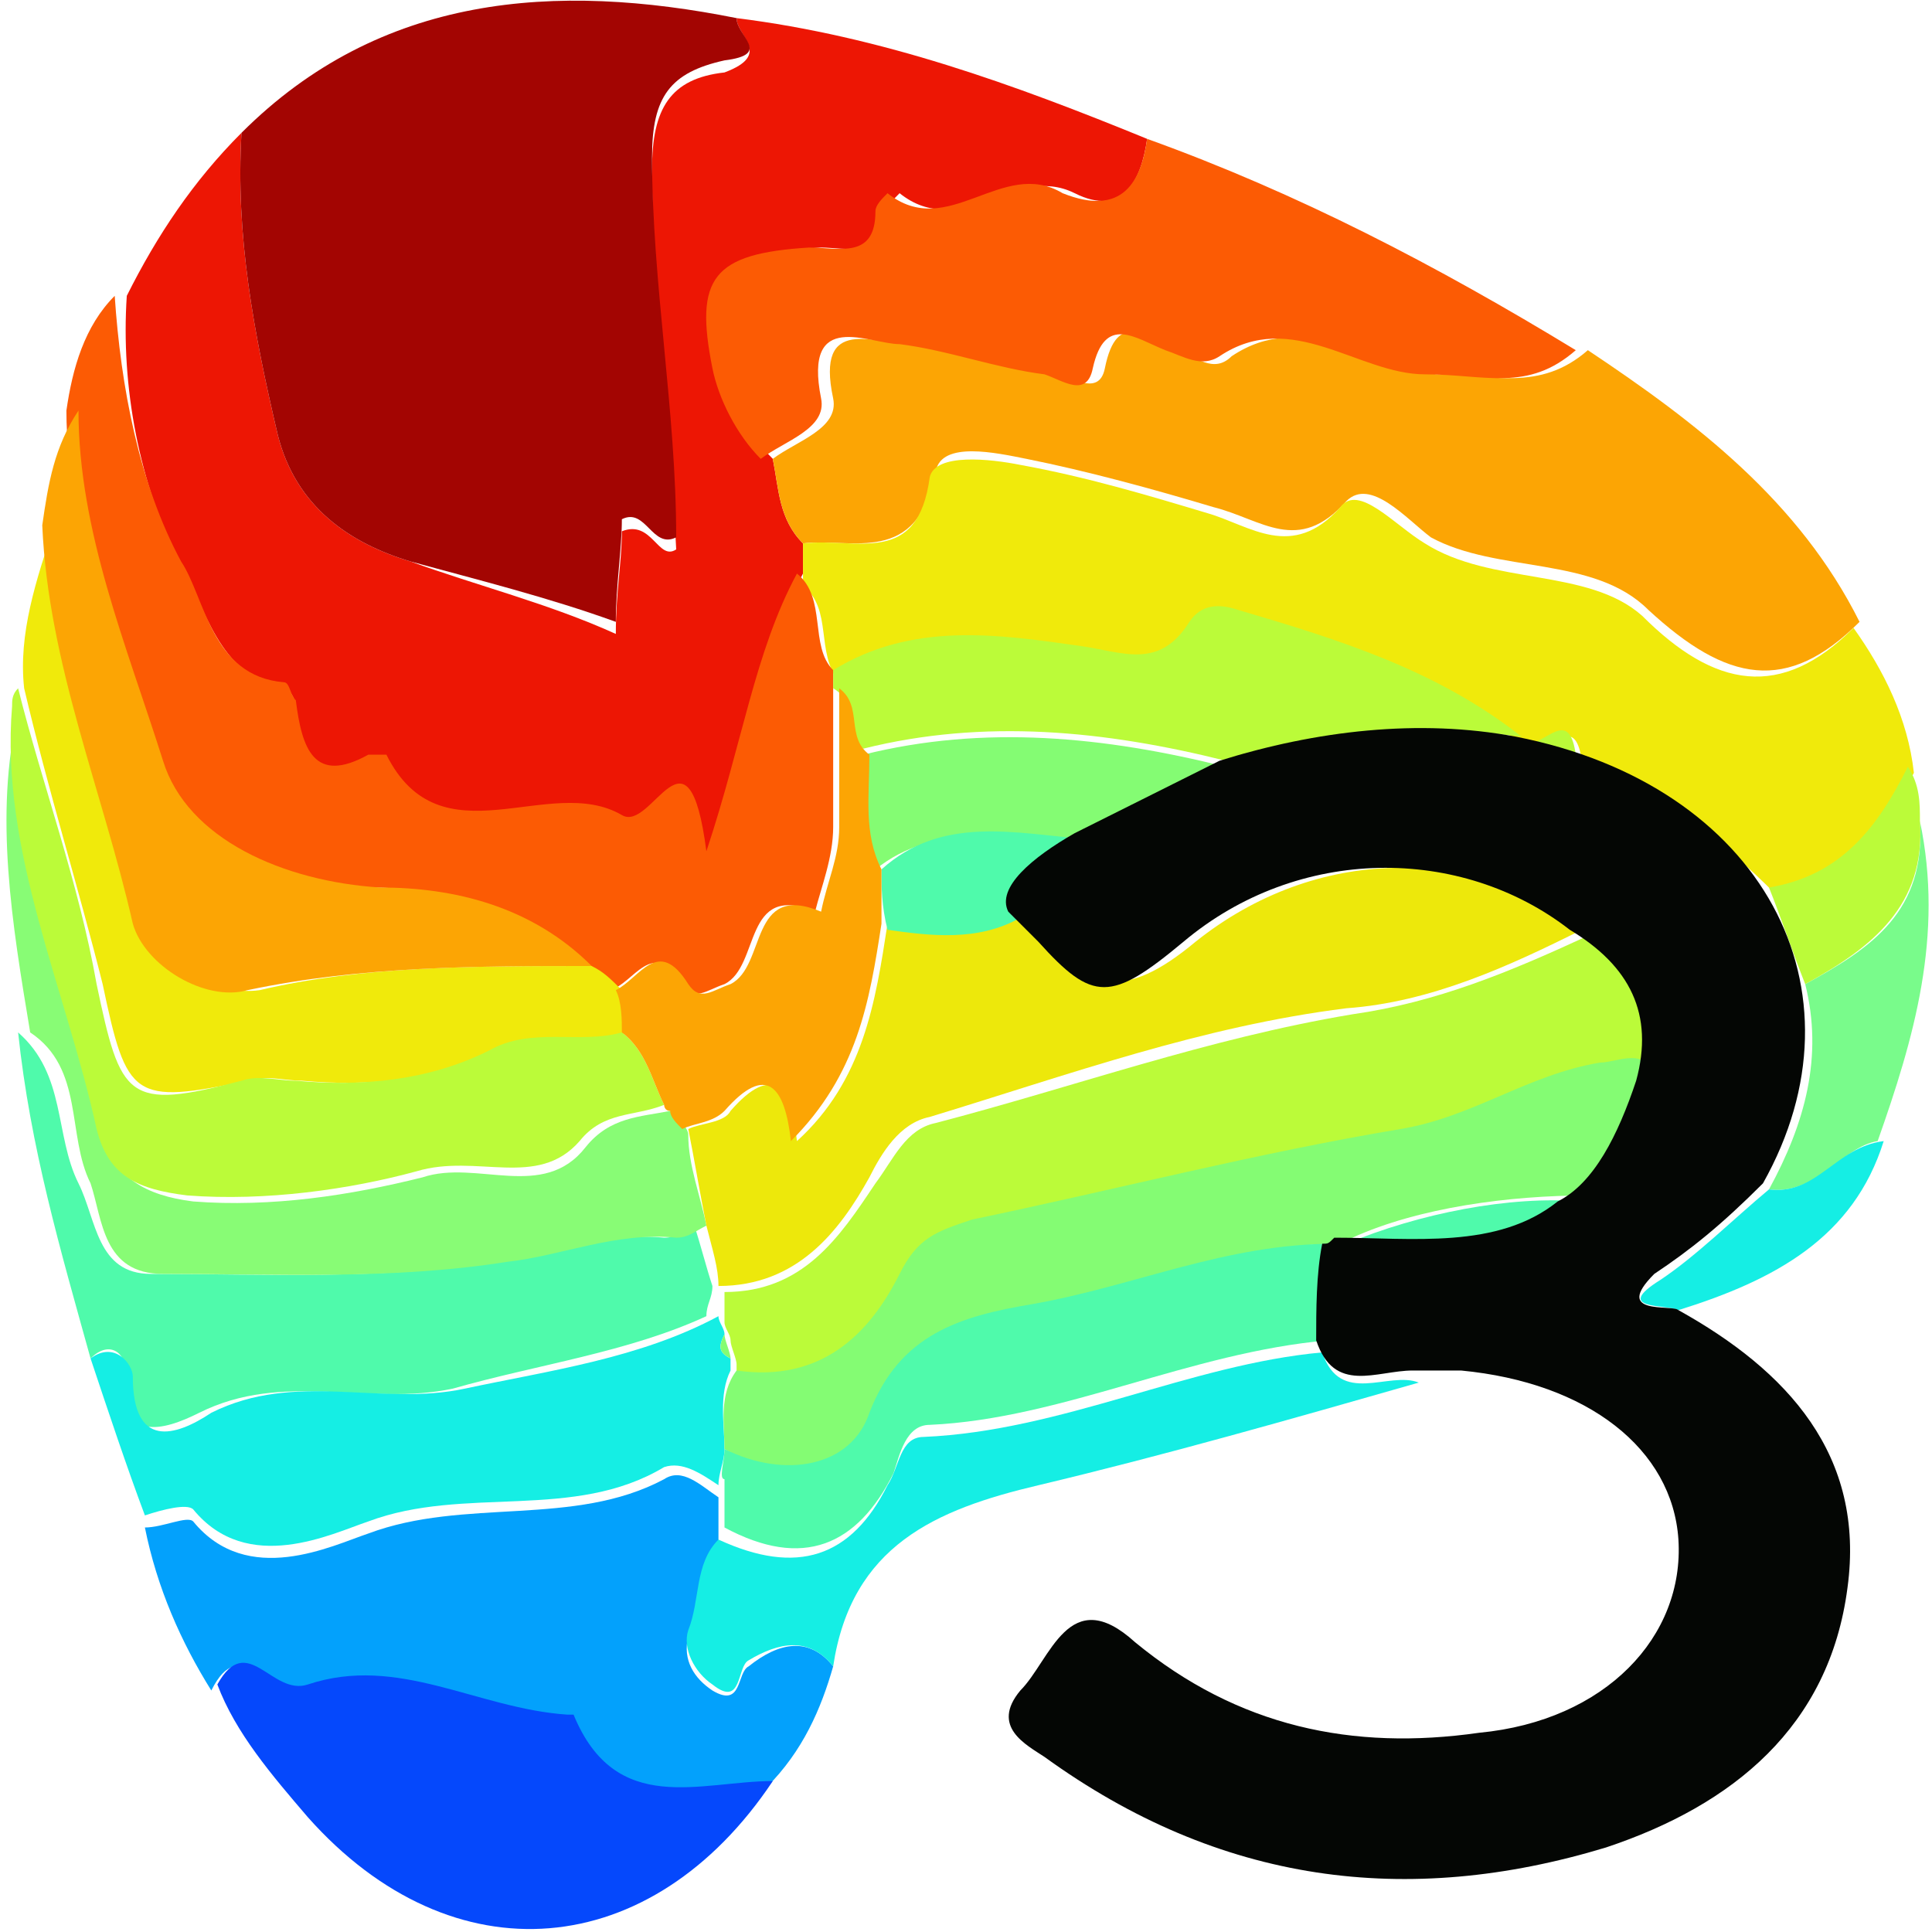 <svg xmlns="http://www.w3.org/2000/svg" x="0px" y="0px" viewBox="0 0 32 32">
  <path fill="#ED1604" d="M12.2.3c2.4.3 4.6 1.1 6.8 2-.1.7-.4 1.3-1.2.9-1-.5-1.9.8-2.9 0-.1.1-.2.2-.2.3-.1.8-.7.6-1.1.6-1.6.1-1.9.5-1.6 2 .1.6.4 1.1.8 1.5.1.5.1 1 .5 1.4v.5c-.7 1.3-.9 2.8-1.6 4.7-.3-2.3-.9-.4-1.4-.6-1.2-.7-3 .8-3.9-1h-.3c-.9.4-1.1-.2-1.2-.9 0-.1-.1-.3-.2-.3-1.1-.2-1.3-1.4-1.7-2-.7-1.4-1-3-.9-4.5.5-1 1.1-1.9 1.9-2.7-.1 1.7.2 3.3.6 5C4.9 8.4 5.8 9 6.8 9.3c1.1.4 2.3.7 3.4 1.2 0-.7.1-1.2.1-1.7.5-.2.6.5.9.3-.1-2.1-.4-4.2-.4-6.3 0-1 .3-1.5 1.2-1.6.8-.3.2-.6.2-.9z"/>
  <path fill="#A30502" d="M12.2.3c0 .3.6.6-.2.7-.9.2-1.2.6-1.2 1.6 0 2.1.4 4.2.4 6.3-.4.2-.5-.5-.9-.3 0 .5-.1 1.1-.1 1.7-1.1-.4-2.3-.7-3.4-1-1-.3-1.9-.9-2.2-2.1-.4-1.7-.7-3.3-.6-5C6.3-.1 9.2-.3 12.2.3z"/>
  <path fill="#FCA504" d="M13.3 9c-.4-.4-.4-.9-.5-1.4.4-.3 1.1-.5 1-1-.3-1.4.7-.9 1.3-.9.8 0 1.6.3 2.4.5.2 0 .7.4.8-.1.2-1 .7-.5 1.2-.3.3.1.6.4.9.1 1.2-.8 2.2.2 3.4.3.9 0 1.7.3 2.5-.4 1.8 1.2 3.5 2.5 4.5 4.5-1.2 1.2-2.2 1-3.5-.2-.9-.9-2.5-.6-3.6-1.2-.4-.3-1-1-1.4-.6-.8.9-1.4.3-2.2.1-1-.3-2.1-.6-3.1-.8-.5-.1-1.4-.3-1.5.2-.3 1.6-1.4 1.1-2.2 1.2z"/>
  <path fill="#F0EA0B" d="M13.3 9c.9-.1 1.9.4 2.1-1.1.1-.4 1-.3 1.5-.2 1.1.2 2.1.5 3.1.8.7.2 1.4.8 2.2-.1.3-.4.9.3 1.4.6 1.1.7 2.7.4 3.6 1.2 1.2 1.2 2.3 1.4 3.5.2.5.7.9 1.5 1 2.4-.5 1-1.1 1.8-2.3 2-.9-.9-1.9-1.7-3.2-2.2-.1-.7-.4-.3-.7-.2h-.1-.1c-1.4-1.1-3.1-1.6-4.7-2.1-.3-.1-.7-.1-.8.2-.5.7-1.1.4-1.8.4-1.4-.2-2.8-.4-4.1.4-.4-.5-.1-1.2-.6-1.6V9z"/>
  <path fill="#FC5B04" d="M13.2 9.5c.5.4.2 1.2.6 1.6V13.7c0 .5-.2 1-.3 1.4-1.2-.5-.9.9-1.5 1.2-.3.1-.5.3-.7 0-.5-.8-.8 0-1.2.1-.2-.1-.3-.2-.5-.4-1-1-2.2-1.3-3.5-1.3-1.5 0-3.2-.8-3.6-2.1-.5-1.9-1.4-3.8-1.4-5.8.1-.7.3-1.4.8-1.9C2 6.4 2.3 8 3 9.3c.4.6.5 1.9 1.7 2 .1 0 .1.2.2.3.1.8.3 1.4 1.2.9h.3c.9 1.8 2.7.3 3.9 1 .5.3 1.1-1.7 1.4.6.6-1.8.8-3.3 1.5-4.6z"/>
  <path fill="#FC5B04" d="M26.1 5.8c-.8.7-1.5.4-2.5.4-1.1 0-2.2-1.1-3.4-.3-.3.2-.6 0-.9-.1-.5-.2-1-.6-1.2.3-.1.5-.5.2-.8.1-.8-.1-1.6-.4-2.4-.5-.5 0-1.6-.6-1.3.9.1.5-.6.7-1 1-.4-.4-.7-1-.8-1.5-.3-1.5 0-1.9 1.6-2 .5 0 1.1.2 1.1-.6 0-.1.1-.2.2-.3 1 .8 1.9-.6 2.9 0 1 .4 1.3-.2 1.4-.9 2.5.9 4.8 2.1 7.1 3.5z"/>
  <path fill="#03A1FC" d="M13.8 27.6c-.2.7-.5 1.4-1.1 2-1.2 0-2.7.6-3.3-1.1h-.1c-1.4-.1-2.8-1-4.3-.5-.6.2-1-1-1.5 0-.5-.8-.9-1.7-1.1-2.7.3 0 .7-.2.8-.1.9 1.1 2.3.4 2.9.2 1.6-.6 3.4-.1 4.9-.9.3-.2.6.1.9.3v.8c-.4.4-.3 1-.5 1.5-.1.4.1.7.4.9.5.3.4-.3.6-.4.5-.4 1-.5 1.4 0z"/>
  <path fill="#0548FC" d="M3.6 27.9c.5-.9.9.2 1.5 0 1.5-.5 2.8.4 4.3.5h.1c.7 1.7 2.1 1.1 3.3 1.1-2 3-5.3 3.3-7.7.6-.6-.7-1.2-1.4-1.5-2.2z"/>
  <path fill="#4FFAAB" d="M1.5 22.5C1 20.7.5 19 .3 17.1c.8.7.6 1.7 1 2.5.3.6.3 1.5 1.2 1.5 1.9 0 3.9.1 5.7-.2.9-.1 1.8-.5 2.8-.4.2 0 .3-.1.5-.2.1.3.2.7.3 1 0 .2-.1.3-.1.5-1.3.6-2.8.8-4.2 1.2-1.4.3-2.8-.3-4.2.4-.6.3-1.3.5-1.3-.6.2-.2-.1-.7-.5-.3z"/>
  <path fill="#15EEE4" d="M1.5 22.5c.4-.3.7.1.7.3 0 1.2.7 1 1.3.6 1.4-.7 2.8-.1 4.2-.4 1.4-.3 2.9-.5 4.2-1.2 0 .1.1.2.1.3-.1.2-.1.3.1.4v.2c-.2.4-.1.9-.1 1.3 0 .2-.1.4-.1.6-.3-.2-.6-.4-.9-.3-1.5.9-3.3.3-4.9.9-.6.2-2 .9-2.9-.2-.1-.1-.5 0-.8.1-.3-.8-.6-1.7-.9-2.6z"/>
  <path fill="#88FC75" d="M11.7 20.3c-.2.1-.3.2-.5.2-1-.1-1.9.3-2.8.4-1.9.3-3.8.2-5.7.2-1 0-1-.9-1.2-1.5-.4-.8-.1-1.9-1-2.5-.3-1.8-.6-3.6-.2-5.3-.1 2.5.9 4.7 1.4 7 .2.7.7 1 1.5 1.1 1.3.1 2.6-.1 3.8-.4.9-.3 2 .4 2.7-.5.4-.5.9-.5 1.4-.6l.1.1c.1.1.2.2.2.3 0 .5.2 1 .3 1.5z"/>
  <path fill="#F0EA0B" d="M9.8 16c.2.1.3.2.5.4 0 .2 0 .5.1.7-.7.2-1.5 0-2.2.3-1 .5-2.1.6-3.2.5-.3 0-.6-.1-.9 0-1.9.4-2 .3-2.4-1.6-.4-1.6-.9-3.2-1.3-4.9-.1-.9.2-1.8.5-2.7.1 2.3 1 4.4 1.5 6.6.1.7 1.2 1.2 1.9 1.1C6 16 7.8 16 9.8 16z"/>
  <path fill="#BBFB39" d="M.3 11.4c.4 1.6 1 3.2 1.3 4.9.4 1.9.5 2.1 2.4 1.6.3-.1.6 0 .9 0 1.1.1 2.2 0 3.2-.5.7-.4 1.5-.1 2.2-.3.4.3.5.8.7 1.2-.5.2-1 .1-1.4.6-.7.8-1.7.2-2.7.5-1.1.3-2.5.5-3.8.4-.8-.1-1.3-.3-1.5-1.1-.5-2.3-1.6-4.6-1.4-7 0-.1 0-.2.1-.3z"/>
  <path fill="#FCA504" d="M9.8 16c-1.9 0-3.8 0-5.7.4-.7.2-1.7-.4-1.9-1.1C1.7 13.1.8 11 .7 8.7c.1-.7.2-1.3.6-1.9 0 2 .8 3.9 1.4 5.8.4 1.3 2 2 3.6 2.1 1.2 0 2.5.3 3.5 1.3z"/>
  <path fill="#15EEE4" d="M13.8 27.6c-.4-.5-.9-.4-1.4-.1-.2.1-.1.8-.6.4-.3-.2-.5-.6-.4-.9.2-.5.1-1.1.5-1.5 1.3.6 2.2.3 2.8-.9.2-.3.2-.8.6-.8 2.3-.1 4.4-1.2 6.6-1.4.3.9 1.1.3 1.6.5-2.1.6-4.2 1.2-6.3 1.7-1.7.4-3.1 1-3.4 3z"/>
  <path fill="#79FB8B" d="M29.3 19.7c.6-1.1.9-2.2.6-3.4 1.1-.6 2-1.2 1.9-2.7.4 1.9-.1 3.6-.7 5.3-.6.1-1 .9-1.8.8z"/>
  <path fill="#BBFB39" d="M31.8 13.6c.1 1.4-.8 2.1-1.9 2.7-.2-.5-.4-1.1-.6-1.6 1.2-.2 1.8-1 2.3-2 .2.3.2.6.2.9z"/>
  <path fill="#15EEE4" d="M29.3 19.7c.8.1 1.1-.7 1.9-.8-.5 1.6-1.8 2.3-3.4 2.8-.2-.1-1.1 0-.3-.5.6-.4 1.2-1 1.8-1.5z"/>
  <path fill="#EDE80B" d="M11.7 20.3c-.1-.5-.2-1.1-.3-1.6.2-.1.6-.1.7-.3.7-.8 1-.4 1.1.5 1.1-1 1.3-2.3 1.5-3.6.8.1 1.5.2 2.2-.2l.3.3c.8 1 1.4 1.2 2.6.2 2-1.6 4.6-1.6 6.4-.2-1.2.6-2.5 1.2-3.9 1.3-2.4.3-4.6 1.1-6.9 1.8-.5.1-.8.6-1 1-.5.9-1.2 1.8-2.5 1.8 0-.3-.1-.6-.2-1z"/>
  <path fill="#BBFB39" d="M12 21.4c1.3 0 1.9-.9 2.5-1.8.3-.4.5-.9 1-1 2.3-.6 4.5-1.4 6.9-1.8 1.4-.2 2.6-.7 3.9-1.3.9.6 1.4 1.4 1.1 2.5-.1-.6-.6-.3-.9-.3-1.2.2-2.1.9-3.3 1.1-2.4.4-4.7 1-7.1 1.5-.6.1-.9.3-1.2.9-.5 1-1.3 1.8-2.7 1.6v-.2c0-.1-.1-.3-.1-.4 0-.1-.1-.2-.1-.3v-.5z"/>
  <path fill="#84FC73" d="M12.2 22.7c1.4.2 2.2-.6 2.7-1.6.3-.6.6-.7 1.2-.9 2.4-.5 4.7-1.1 7.1-1.5 1.2-.2 2.1-.9 3.3-1.1.3 0 .8-.3.9.3 0 .9-.2 1.6-1.1 1.9-1.3 0-2.8.2-3.9.7 0 .1-.1.1-.2.1-1.7 0-3.3.7-5 1-1.1.2-2.1.5-2.7 1.8-.4 1-1.5 1.2-2.5.6 0-.4-.1-.9.2-1.3z"/>
  <path fill="#BBFB39" d="M13.8 11.4v-.3c1.3-.8 2.7-.6 4.1-.4.7.1 1.3.4 1.8-.4.2-.3.5-.3.8-.2 1.7.5 3.3 1 4.7 2.1-1.7-.2-3.3-.1-4.9.4-2-.5-4-.7-6-.2-.4-.2 0-.7-.5-1z"/>
  <path fill="#4FFAAB" d="M12 24c1 .5 2.1.3 2.4-.6.5-1.3 1.5-1.6 2.7-1.8 1.7-.3 3.2-1 5-1 0 .5-.1 1.1-.1 1.6-2.3.2-4.4 1.3-6.6 1.4-.4 0-.5.5-.6.8-.6 1.2-1.5 1.6-2.8.9v-.8c-.1 0 0-.3 0-.5z"/>
  <path fill="#84FC73" d="M14.3 12.5c2-.5 4-.3 6 .2l-2.4 1.2c-1.2 0-2.4-.3-3.4.5-.2-.6-.1-1.2-.2-1.9z"/>
  <path fill="#4FFAAB" d="M14.6 14.4c1-.9 2.2-.6 3.4-.5-.3.5-1.1.6-1.1 1.3-.7.4-1.5.3-2.2.2-.1-.4-.1-.7-.1-1z"/>
  <path fill="#4FFAAB" d="M22.3 20.6c1.2-.5 2.7-.8 3.9-.7-1 1-2.7.7-3.9.7z"/>
  <path fill="#BBFB39" d="M25.4 12.3c.3-.1.6-.5.7.2-.3 0-.5 0-.7-.2z"/>
  <path fill="#FCA504" d="M14.6 14.4v.9c-.2 1.3-.4 2.5-1.5 3.6-.1-.9-.4-1.3-1.1-.5-.2.2-.5.2-.7.3-.1-.1-.2-.2-.2-.3-.1 0-.1-.1-.1-.1-.2-.4-.3-.9-.7-1.2 0-.2 0-.5-.1-.7.4-.2.7-.9 1.2-.1.2.3.4.1.7 0 .6-.3.3-1.7 1.5-1.2.1-.5.3-.9.3-1.4v-2.3c.4.3.1.8.5 1.1 0 .7-.1 1.3.2 1.9z"/>
  <path fill="#84FC73" d="M12 22.1c0 .1.1.3.1.4-.2-.1-.2-.2-.1-.4z"/>
  <path fill="#EDE80B" d="M11.1 18.4c.1.1.2.2.2.3 0-.1-.1-.2-.2-.3z"/>
  <path fill="#040604" d="M27.8 21.7c1.8 1 3.1 2.4 2.8 4.6-.3 2.3-1.9 3.6-4 4.3-3.3 1-6.4.6-9.3-1.5-.3-.2-.9-.5-.4-1.1.5-.5.8-1.8 1.9-.8 1.7 1.4 3.6 1.8 5.7 1.5 2.1-.2 3.4-1.6 3.3-3.2-.1-1.5-1.5-2.6-3.6-2.8h-.8c-.6 0-1.3.4-1.6-.5 0-.5 0-1.1.1-1.6.1 0 .1 0 .2-.1 1.3 0 2.7.2 3.7-.6.6-.3 1-1.1 1.3-2 .3-1.1-.1-1.9-1.1-2.5-1.8-1.4-4.5-1.4-6.4.2-1.2 1-1.5 1-2.4 0l-.5-.5c-.2-.4.4-.9 1.1-1.3l2.4-1.2c1.6-.5 3.3-.7 4.9-.4 4.1.8 5.9 4.2 4.1 7.4-.7.7-1.2 1.1-1.8 1.5-.7.7.3.5.4.6z"/>
</svg>